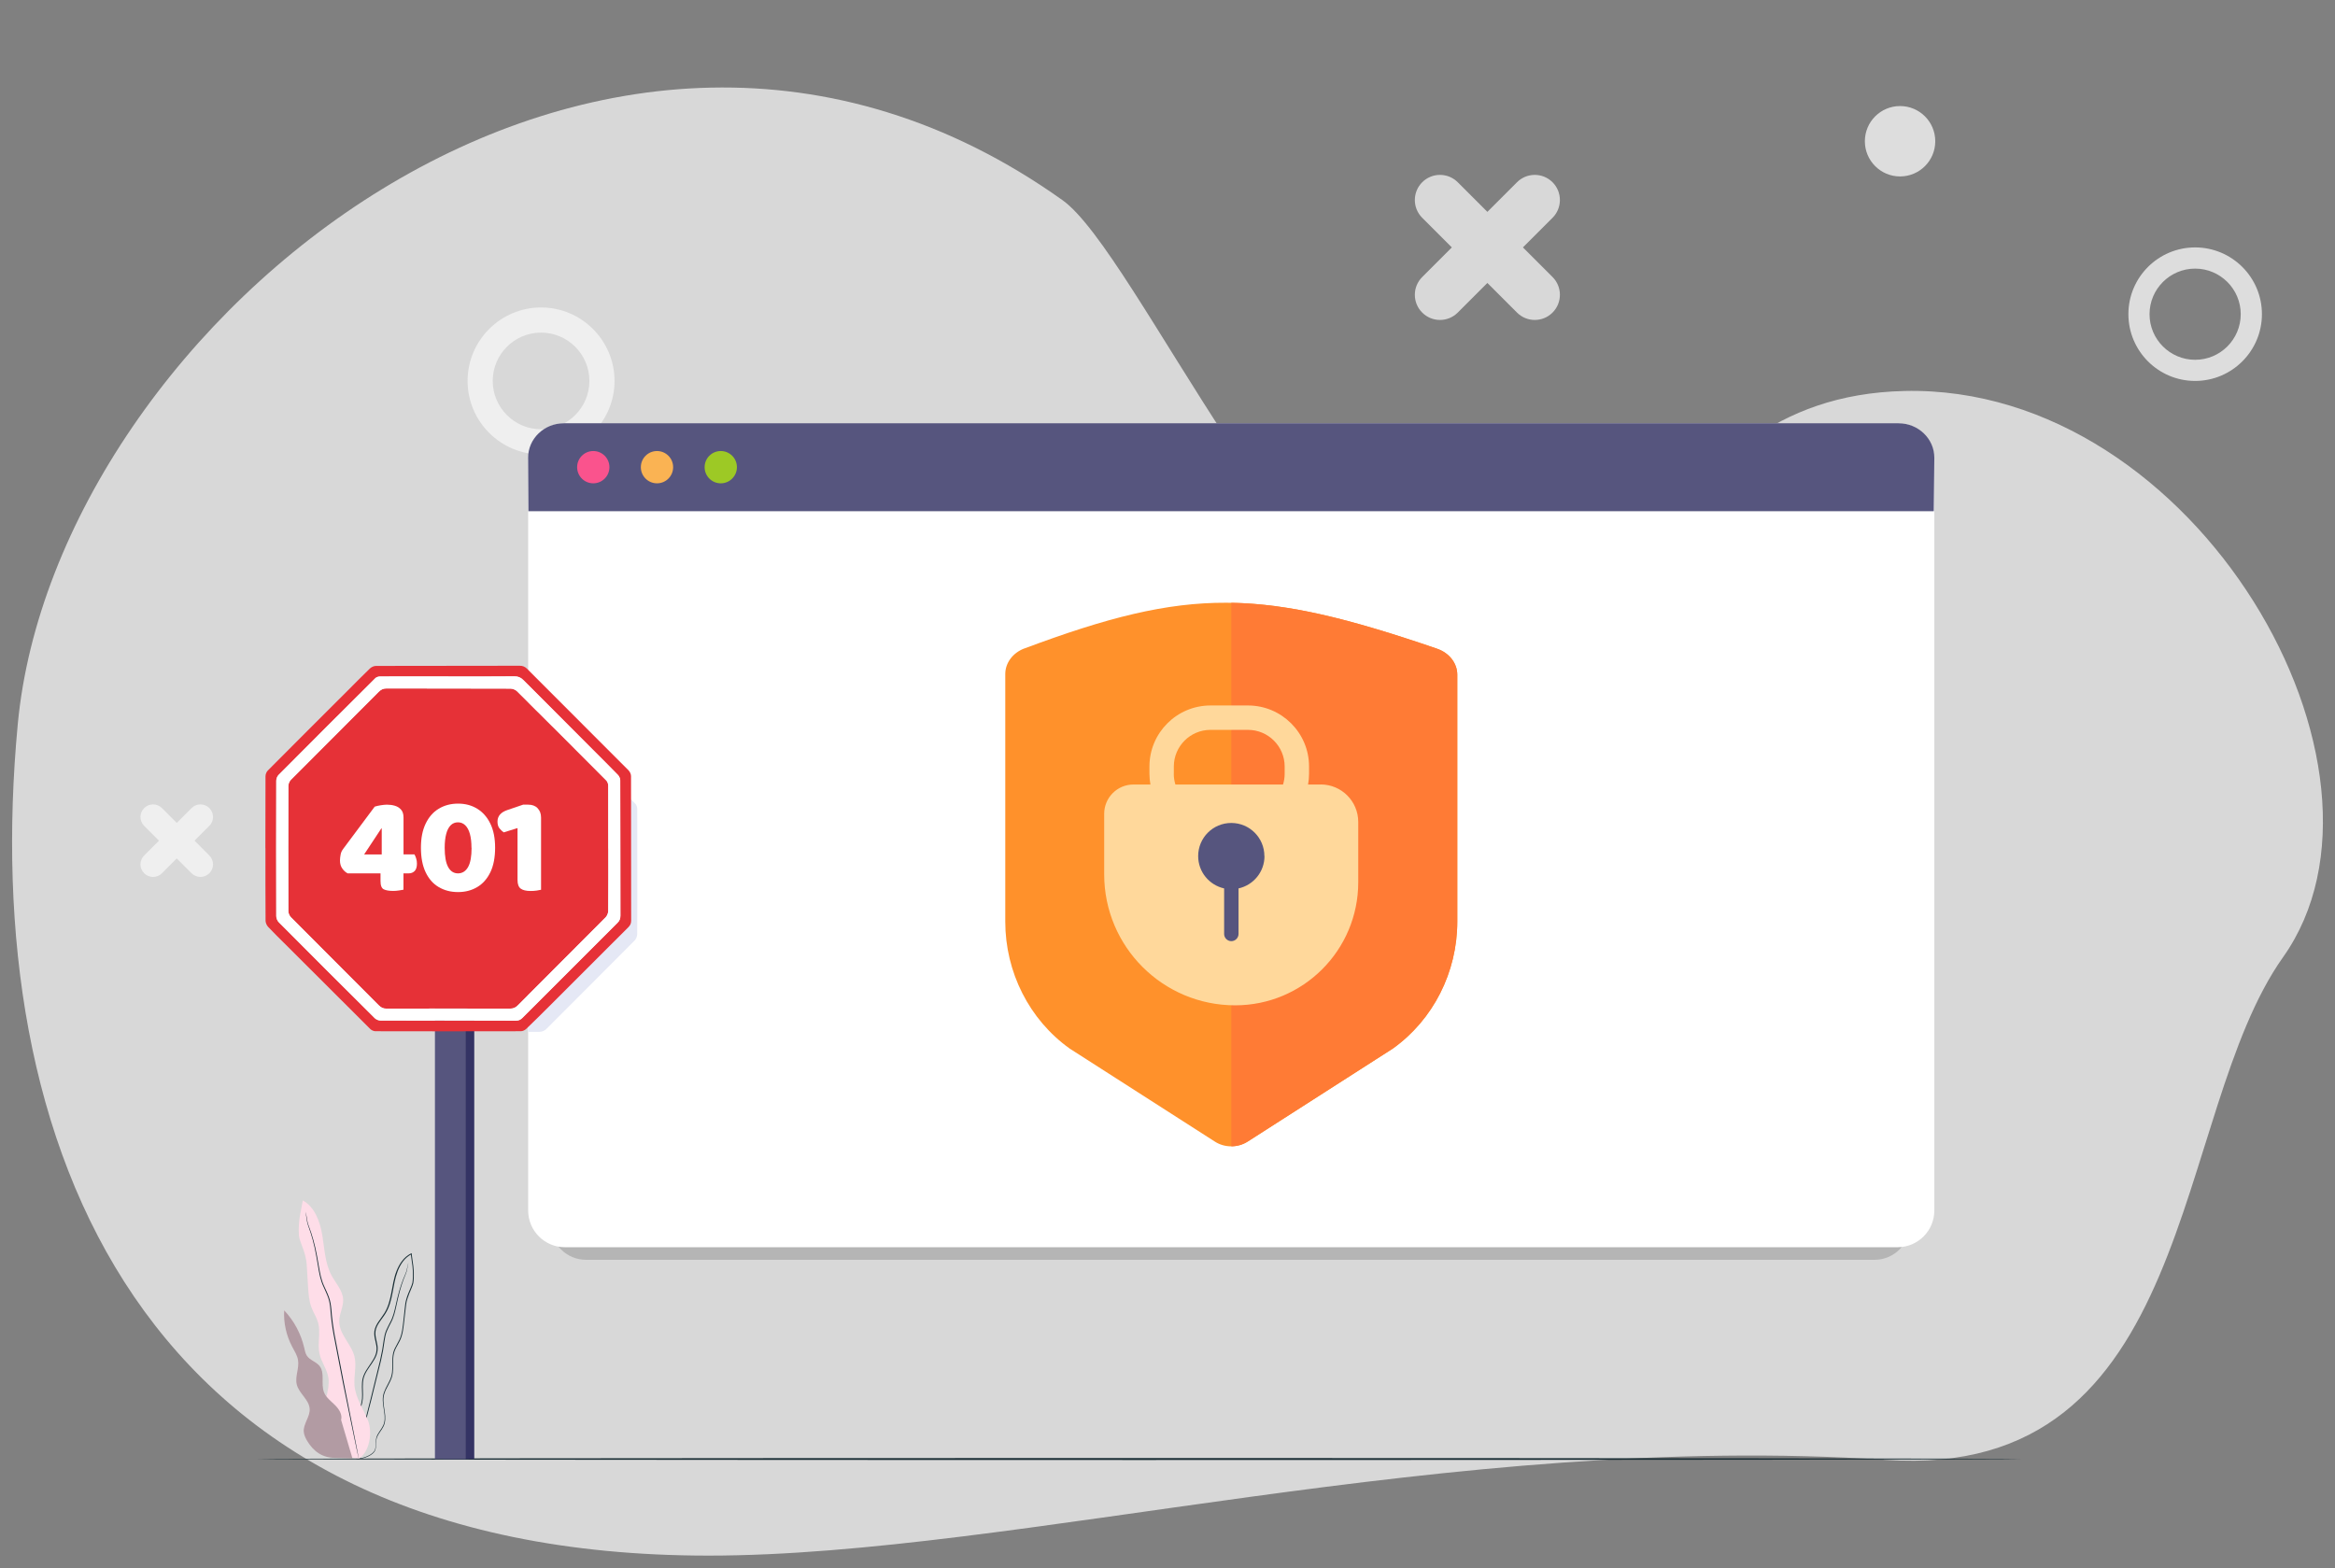 <?xml version="1.0" encoding="UTF-8"?><svg id="a" xmlns="http://www.w3.org/2000/svg" viewBox="0 0 402 270"><rect x="0" y="0" width="402" height="270" fill="#808080" stroke="none"/><defs><style>.l{fill:#fa538d;}.m{fill:#fab353;}.n{fill:#e63137;}.o{fill:#fff;}.p{fill:#ffd89b;}.q{fill:#fedde8;}.r{fill:#e5e8f5;}.s{fill:#efefef;}.t{fill:#ff7b35;}.u{fill:#ff912b;}.v{fill:#9dc925;}.w{fill:#b5b5b5;}.x{fill:#d8d8d8;}.y{fill:#ddd;}.z{fill:#1a2e35;}.aa{fill:#56557e;}.ab{fill:#343364;}.ac{opacity:.3;}</style></defs><path id="b" class="x" d="m393.05,164.82c22.94-32.32-14.81-98.65-65.17-97.5-45.36,1.04-44.72,52.2-78.21,46.4-25.82-4.47-54.14-70.27-66.74-79.25C103.89-21.87,9.56,55.63,3.06,124.68c-6.79,72.04,20.58,143.17,118.93,143.17,52.95,0,128.02-21.47,202.76-16.48,53.59,3.58,48.97-59.3,68.3-86.55Z"/><g id="c"><circle class="y" cx="327.12" cy="24.32" r="6.06"/><path class="s" d="m93.15,78.24c-6.97,0-12.65-5.68-12.65-12.65s5.68-12.65,12.65-12.65,12.65,5.68,12.65,12.65-5.68,12.65-12.65,12.65Zm0-20.97c-4.59,0-8.32,3.73-8.32,8.32s3.73,8.32,8.32,8.32,8.32-3.73,8.32-8.32-3.73-8.32-8.32-8.32Z"/><path class="y" d="m377.92,65.59c-6.34,0-11.49-5.16-11.49-11.5s5.15-11.49,11.49-11.49,11.5,5.15,11.5,11.49-5.16,11.5-11.5,11.5Zm0-19.34c-4.33,0-7.85,3.52-7.85,7.85s3.52,7.85,7.85,7.85,7.85-3.52,7.85-7.85-3.52-7.85-7.85-7.85Z"/><path class="x" d="m262.19,42.6l5.1-5.1c1.69-1.69,1.69-4.43,0-6.12s-4.43-1.69-6.12,0l-5.1,5.1-5.1-5.1c-1.69-1.69-4.43-1.69-6.12,0s-1.69,4.43,0,6.12l5.1,5.1-5.1,5.1c-1.69,1.69-1.69,4.43,0,6.12.85.85,1.95,1.27,3.06,1.27s2.21-.42,3.06-1.27l5.1-5.1,5.1,5.1c.85.85,1.95,1.27,3.06,1.27s2.21-.42,3.06-1.27c1.69-1.69,1.69-4.43,0-6.12,0,0-5.1-5.1-5.1-5.1Z"/><path class="s" d="m33.49,144.75l2.55-2.55c.85-.85.85-2.21,0-3.06-.85-.85-2.21-.85-3.06,0l-2.55,2.55-2.55-2.55c-.85-.85-2.21-.85-3.06,0s-.85,2.21,0,3.06l2.55,2.55-2.55,2.55c-.85.85-.85,2.21,0,3.06.42.42.98.63,1.53.63s1.11-.21,1.53-.63l2.55-2.55,2.55,2.55c.42.42.98.63,1.53.63s1.11-.21,1.53-.63c.85-.85.85-2.21,0-3.06,0,0-2.55-2.55-2.55-2.55Z"/></g><path class="z" d="m348.01,251.22c0,.09-68.01.17-151.88.17s-151.89-.08-151.89-.17,67.99-.17,151.89-.17,151.88.08,151.88.17Z"/><g id="d"><path id="e" class="w" d="m100.91,77.66h221.8c3.38,0,6.12,2.74,6.12,6.12v127.02c0,3.38-2.74,6.12-6.12,6.12H100.91c-3.38,0-6.12-2.74-6.12-6.12v-127.02c0-3.38,2.74-6.12,6.12-6.12h0Z"/><path id="f" class="o" d="m97.26,72.87h229.43c3.5,0,6.33,2.83,6.33,6.33v129.22c0,3.5-2.83,6.33-6.33,6.33H97.26c-3.5,0-6.33-2.83-6.33-6.33V79.2c0-3.5,2.83-6.33,6.33-6.33h0Z"/><path id="g" class="aa" d="m90.97,88.02l-.05-9.21c0-3.27,2.77-5.93,6.16-5.93h229.78c3.39,0,6.16,2.67,6.16,5.93l-.09,9.21H90.97Z"/><circle id="h" class="l" cx="102.14" cy="80.44" r="2.78"/><circle id="i" class="m" cx="113.11" cy="80.44" r="2.78"/><circle id="j" class="v" cx="124.09" cy="80.44" r="2.78"/><g><path class="u" d="m176.38,111.64c-2.01.75-3.31,2.5-3.31,4.42v42.62c0,8.72,4.14,16.89,11.08,21.86l25.03,16.04c1.66,1.07,3.93,1.07,5.6,0l25.03-16.04c6.94-4.97,11.08-13.14,11.08-21.86v-42.5c0-1.98-1.38-3.76-3.48-4.48-30.41-10.41-42.6-10.69-71.03-.05h0Z"/><path class="t" d="m247.41,111.69c-14.8-5.07-25.29-7.73-35.43-7.9v93.58c.98,0,1.96-.27,2.8-.8l25.03-16.04c6.94-4.97,11.08-13.14,11.08-21.86v-42.5c0-1.98-1.38-3.76-3.48-4.47h0Z"/></g><g><path class="p" d="m227.38,135.08h-2.18c.11-.6.17-1.21.17-1.84v-1.26c0-5.8-4.72-10.51-10.51-10.51h-6.46c-5.8,0-10.51,4.72-10.51,10.51v1.26c0,.63.07,1.24.17,1.84h-2.92c-2.79,0-5.04,2.26-5.04,5.04v10.43c0,12.46,10.1,22.55,22.55,22.55h0c11.7,0,21.19-9.49,21.19-21.19v-10.38c0-3.57-2.89-6.46-6.46-6.46Zm-25.29-1.84v-1.26c0-3.48,2.83-6.31,6.31-6.31h6.46c3.48,0,6.31,2.83,6.31,6.31v1.26c0,.64-.1,1.26-.28,1.84h-18.53c-.18-.58-.28-1.2-.28-1.84Z"/><path class="aa" d="m217.68,147.4c0-3.15-2.55-5.7-5.7-5.7s-5.7,2.55-5.7,5.7c0,2.73,1.91,5,4.47,5.57v7.84c0,.68.56,1.24,1.24,1.24s1.24-.56,1.24-1.24v-7.84c2.56-.57,4.47-2.84,4.47-5.57Z"/></g></g><g><path class="z" d="m61.26,251.19s.27.06.79-.02c.26-.04.57-.11.93-.23.36-.13.76-.32,1.15-.63.19-.16.37-.36.47-.63.1-.26.12-.56.13-.85.02-.3.02-.61.07-.93.05-.32.17-.62.35-.92.34-.59.9-1.15,1.08-1.96.2-.79.06-1.65-.08-2.51-.13-.86-.26-1.79.07-2.69.31-.89.93-1.7,1.25-2.71.31-1.02.17-2.11.23-3.2.03-.54.14-1.09.37-1.59.23-.51.55-.98.8-1.52.51-1.08.6-2.3.74-3.5.07-.6.14-1.21.21-1.83.07-.62.12-1.23.32-1.83.18-.6.43-1.18.68-1.77.12-.3.25-.59.33-.92.06-.34.07-.65.09-.98.03-.66,0-1.32-.08-1.98-.08-.66-.2-1.31-.27-1.98,0-.04,0-.08-.01-.11v-.13s-.13.06-.13.06c-.61.31-1.14.76-1.54,1.3-.41.53-.71,1.13-.95,1.74-.48,1.23-.65,2.52-.89,3.75-.24,1.23-.55,2.44-1.18,3.46-.31.51-.69.97-1.02,1.47-.33.49-.62,1.04-.71,1.63-.17,1.21.5,2.27.36,3.35-.05.53-.26,1.03-.52,1.48-.26.46-.57.88-.85,1.31-.29.43-.57.86-.77,1.32-.21.46-.32.95-.35,1.43-.07.96.07,1.88,0,2.74-.06.87-.36,1.65-.71,2.35-.35.7-.73,1.34-1.05,1.96-.16.31-.31.61-.43.91-.13.3-.19.61-.25.9-.09.59-.08,1.15-.02,1.63.12.98.49,1.69.82,2.08.08.11.16.18.23.25.07.07.13.12.19.16.11.08.16.11.16.11.01-.01-.24-.15-.55-.55-.32-.4-.66-1.1-.78-2.07-.06-.48-.06-1.03.04-1.61.06-.29.12-.59.25-.88.12-.3.27-.59.44-.9.33-.61.71-1.25,1.07-1.95.35-.7.67-1.51.73-2.39.08-.88-.06-1.8.02-2.74.03-.47.14-.94.34-1.39.2-.45.47-.87.76-1.29.29-.42.6-.85.87-1.32.27-.46.49-.98.55-1.55.14-1.14-.52-2.21-.35-3.34.08-.56.36-1.08.69-1.56.33-.49.71-.95,1.03-1.48.65-1.05.97-2.28,1.2-3.52.24-1.24.42-2.51.88-3.72.23-.6.53-1.18.92-1.7.39-.52.89-.95,1.48-1.25l-.13-.07s0,.08.01.12c.07.67.19,1.33.27,1.98.08.65.11,1.3.08,1.95-.02.32-.04.65-.09.95-.07.3-.2.6-.32.89-.25.59-.51,1.18-.69,1.79-.2.61-.26,1.25-.32,1.86-.07.62-.14,1.23-.2,1.83-.14,1.2-.23,2.4-.72,3.44-.24.52-.56,1-.8,1.52-.25.52-.35,1.1-.38,1.65-.06,1.1.08,2.18-.22,3.16-.3.97-.92,1.79-1.24,2.71-.34.93-.2,1.9-.06,2.75.14.86.28,1.7.09,2.46-.17.77-.71,1.32-1.05,1.93-.18.3-.31.63-.35.96-.05.33-.05.64-.06.94-.01.29-.03.58-.12.83-.09.25-.26.44-.44.6-.37.31-.77.5-1.12.63-.35.13-.66.21-.92.25-.25.05-.45.05-.58.06-.13,0-.2,0-.2,0Z"/><path class="z" d="m70.3,217.48s-.01.03-.03.09c-.02.07-.04.15-.06.26-.06.23-.12.57-.23.99-.11.42-.37.9-.59,1.49-.23.59-.46,1.27-.68,2.03-.22.76-.41,1.61-.61,2.52-.21.91-.42,1.88-.92,2.79-.23.46-.5.94-.71,1.45-.21.51-.33,1.08-.41,1.64-.14,1.13-.35,2.28-.62,3.46-.57,2.34-1.12,4.58-1.62,6.61-.51,2.03-.97,3.85-1.36,5.39-.38,1.53-.68,2.77-.9,3.64-.1.42-.18.75-.24.99-.02.11-.04.19-.06.26-.01.06-.02.09-.01.09,0,0,.01-.03.03-.09.02-.07.04-.15.07-.25.07-.24.16-.57.27-.98.23-.87.55-2.11.96-3.62.4-1.54.87-3.36,1.39-5.38.5-2.03,1.05-4.27,1.63-6.61.27-1.18.48-2.35.62-3.48.08-.56.19-1.1.4-1.6.2-.5.46-.97.7-1.44.5-.93.71-1.94.91-2.84.2-.91.38-1.76.59-2.52.21-.76.43-1.44.65-2.03.21-.59.46-1.07.57-1.51.1-.44.15-.77.2-1,.02-.11.03-.19.05-.26,0-.06.01-.09,0-.09Z"/></g><path class="q" d="m63.39,244.68c-.78-2.03-2.14-3.88-2.35-6.05-.16-1.66.38-3.37,0-5-.52-2.19-2.67-3.89-2.64-6.15.01-1.27.73-2.46.68-3.72-.07-1.55-1.26-2.78-2-4.15-1.13-2.09-1.2-4.56-1.59-6.91s-1.28-4.86-3.36-6.01c-.31,1.99-.83,3.35-.67,6.05.06.97,1.18,2.82,1.34,4.94.09,1.27.15,2.54.23,3.81.08,1.24.16,2.49.6,3.65.34.89.88,1.69,1.14,2.6.47,1.72-.15,3.58.23,5.33.32,1.48,1.35,2.75,1.55,4.24.14,1.03-.11,2.09-.33,3.13-.17-.23-.33-.46-.44-.73-.58-1.46.2-3.35-.79-4.57-.58-.72-1.63-.96-2.15-1.72-.27-.4-.36-.9-.47-1.37-.55-2.41-1.75-4.67-3.46-6.47-.12,2.15.36,4.33,1.36,6.23.4.77.9,1.51,1.03,2.37.22,1.39-.56,2.82-.22,4.18.39,1.56,2.14,2.6,2.22,4.21.07,1.36-1.11,2.55-1.02,3.9.04.58.31,1.11.6,1.61,1.05,1.74,2.59,2.95,4.93,2.91l2.86.1-.04-.13c.41.1.8.15,1.12.13v.08c1.87-1.11,2.4-4.48,1.63-6.51Z"/><path class="z" d="m52.64,208.68s0,.04,0,.11c.01.08.02.19.04.33.04.29.09.71.19,1.26.1.55.39,1.17.61,1.91.24.74.48,1.6.69,2.56.21.96.39,2.02.58,3.16.19,1.13.39,2.39.96,3.58.26.6.56,1.2.78,1.83.23.63.33,1.32.39,2.02.1,1.41.28,2.88.55,4.35.57,2.95,1.12,5.76,1.61,8.32.52,2.55.99,4.84,1.39,6.77.4,1.92.73,3.47.95,4.56.11.53.2.94.27,1.24.03.13.06.24.07.32.02.07.03.11.03.11,0,0,0-.04-.01-.11-.01-.08-.03-.19-.06-.32-.06-.3-.13-.71-.23-1.25-.21-1.09-.52-2.65-.9-4.57-.39-1.93-.84-4.23-1.35-6.78-.49-2.56-1.03-5.36-1.6-8.31-.26-1.48-.45-2.92-.55-4.34-.07-.71-.17-1.41-.41-2.06-.23-.65-.53-1.25-.79-1.84-.56-1.17-.76-2.4-.96-3.53-.19-1.14-.38-2.2-.6-3.17-.22-.96-.47-1.82-.71-2.56-.24-.75-.53-1.36-.64-1.9-.11-.54-.17-.96-.22-1.25-.02-.13-.04-.24-.06-.32-.01-.07-.02-.11-.03-.11Z"/><rect class="ab" x="76.35" y="155.31" width="5.3" height="95.91"/><rect class="aa" x="74.88" y="155.31" width="5.3" height="95.91"/><g><path class="r" d="m109.72,150.1c0-3.6,0-7.21-.01-10.81,0-.3-.12-.69-.32-.89-5.11-5.14-10.24-10.27-15.39-15.38-.26-.26-.74-.44-1.11-.45-.65,0-1.31,0-1.96,0v55.1c.61,0,1.22,0,1.84,0,.56,0,.96-.15,1.36-.56,5.04-5.06,10.09-10.1,15.12-15.16.26-.26.45-.73.45-1.11.03-3.58.02-7.16.02-10.75Z"/><path class="n" d="m104.72,146.1c0-3.6,0-7.21-.01-10.81,0-.3-.12-.69-.32-.89-5.11-5.14-10.24-10.27-15.39-15.38-.26-.26-.74-.44-1.11-.45-7.12-.03-14.24-.01-21.35-.03-.57,0-.95.19-1.34.58-5.04,5.06-10.1,10.1-15.13,15.16-.25.25-.43.7-.43,1.05-.02,7.19-.02,14.37,0,21.56,0,.35.19.79.44,1.04,5.03,5.07,10.09,10.1,15.13,15.17.4.4.78.58,1.35.57,7.07-.02,14.15-.02,21.22,0,.56,0,.96-.15,1.36-.56,5.04-5.06,10.09-10.1,15.12-15.16.26-.26.45-.73.45-1.11.03-3.58.02-7.16.02-10.75Z"/><g><path class="o" d="m59.05,146.21l5.46-7.32c.3-.1.65-.17,1.05-.24.4-.06.75-.1,1.05-.1.49,0,.95.06,1.38.19.43.13.78.35,1.06.67.28.32.42.77.42,1.36v6.34h1.88c.1.16.19.38.29.68.1.29.14.6.14.92,0,.59-.14,1.01-.41,1.28-.27.26-.61.39-1.03.39h-.88v2.81c-.16.03-.42.08-.77.13-.36.06-.7.08-1.01.08-.68,0-1.22-.09-1.6-.27-.38-.18-.57-.66-.57-1.42v-1.33h-5.65c-.37-.19-.68-.47-.94-.85-.26-.37-.39-.83-.39-1.37,0-.3.04-.64.11-1.01.07-.37.21-.69.42-.94Zm6.67.91v-4.48h-.07l-2.96,4.48h3.03Z"/><path class="o" d="m78.86,153.6c-1.26,0-2.36-.29-3.33-.86s-1.71-1.42-2.25-2.55c-.54-1.13-.81-2.54-.81-4.22s.27-3.02.81-4.15c.54-1.13,1.29-1.99,2.25-2.57s2.07-.88,3.33-.88,2.34.29,3.3.88c.96.59,1.72,1.45,2.26,2.57.55,1.13.82,2.51.82,4.15s-.27,3.09-.82,4.22c-.55,1.13-1.3,1.98-2.26,2.55-.96.57-2.06.86-3.3.86Zm2.31-7.63c0-.94-.09-1.73-.27-2.38-.18-.65-.45-1.15-.8-1.49s-.77-.51-1.26-.51-.91.17-1.25.51-.6.84-.77,1.49-.26,1.45-.26,2.38c0,1.49.2,2.6.6,3.33.4.72.96,1.08,1.69,1.08s1.32-.36,1.73-1.08c.41-.72.61-1.83.61-3.33Z"/><path class="o" d="m92.56,139.15c-.4-.4-.94-.6-1.62-.6h-.88l-2.67.91c-1.16.38-1.74,1.05-1.74,2,0,.51.12.91.36,1.19.24.29.48.51.71.67l2.38-.74v8.92c0,.73.18,1.23.54,1.5.36.27.93.41,1.7.41.38,0,.73-.02,1.06-.07s.58-.1.75-.14v-12.42c0-.68-.2-1.22-.6-1.62Z"/></g><g id="k"><g><path class="n" d="m45.69,146.04c0-4.12,0-8.25.02-12.37,0-.34.16-.76.39-.99,4.59-4.62,9.19-9.21,13.8-13.81,1.26-1.26,2.5-2.53,3.78-3.76.26-.25.69-.45,1.04-.45,8.25-.02,16.49-.02,24.74-.03.53,0,.91.15,1.3.54,5.82,5.84,11.65,11.65,17.47,17.49.23.24.41.65.41.98.02,8.29.01,16.58.02,24.88,0,.46-.14.79-.47,1.12-4.56,4.54-9.11,9.1-13.66,13.65-1.31,1.3-2.61,2.61-3.95,3.88-.23.22-.61.39-.92.39-8.34.02-16.67.02-25.01,0-.29,0-.66-.15-.87-.35-4.87-4.84-9.73-9.7-14.58-14.55-1.02-1.02-2.06-2.02-3.04-3.07-.24-.26-.43-.69-.44-1.04-.03-4.17-.02-8.34-.02-12.5Zm31.51-29.57c-3.92,0-7.84,0-11.76.01-.28,0-.64.11-.83.29-5.57,5.54-11.13,11.1-16.67,16.67-.23.23-.39.66-.39.99-.02,7.77-.03,15.55,0,23.32,0,.35.18.8.43,1.05,5.49,5.52,11,11.03,16.53,16.52.24.23.65.4.99.41,7.75.02,15.5.01,23.25.03.49,0,.84-.14,1.18-.49,5.45-5.47,10.91-10.93,16.38-16.38.37-.37.5-.74.49-1.25-.01-7.75,0-15.5-.03-23.25,0-.31-.17-.7-.38-.93-1.44-1.49-2.92-2.94-4.38-4.41-3.98-3.98-7.96-7.96-11.93-11.96-.44-.45-.89-.64-1.54-.63-3.78.03-7.57.02-11.35.02Z"/><path class="o" d="m77.21,116.47c3.78,0,7.57.02,11.35-.02.64,0,1.09.18,1.54.63,3.97,4,7.95,7.98,11.93,11.96,1.46,1.47,2.94,2.92,4.38,4.41.22.23.38.62.38.93.02,7.75.01,15.5.03,23.25,0,.5-.12.88-.49,1.25-5.47,5.45-10.93,10.91-16.38,16.38-.34.34-.69.49-1.18.49-7.75-.02-15.5,0-23.25-.03-.33,0-.75-.17-.99-.41-5.53-5.49-11.04-10.99-16.53-16.52-.25-.25-.43-.69-.43-1.05-.02-7.77-.02-15.55,0-23.32,0-.34.16-.76.39-.99,5.54-5.57,11.1-11.13,16.67-16.67.19-.19.55-.29.83-.29,3.92-.02,7.84-.01,11.76-.01Zm27.52,29.63c0-3.6,0-7.21-.01-10.81,0-.3-.12-.69-.32-.89-5.11-5.14-10.24-10.27-15.39-15.38-.26-.26-.74-.44-1.11-.45-7.12-.03-14.24-.01-21.35-.03-.57,0-.95.19-1.34.58-5.04,5.06-10.1,10.1-15.13,15.16-.25.25-.43.7-.43,1.05-.02,7.19-.02,14.37,0,21.56,0,.35.19.79.44,1.04,5.03,5.07,10.09,10.1,15.13,15.17.4.4.78.58,1.35.57,7.07-.02,14.15-.02,21.22,0,.56,0,.96-.15,1.36-.56,5.04-5.06,10.09-10.1,15.12-15.16.26-.26.45-.73.45-1.11.03-3.58.02-7.16.02-10.75Z"/></g></g></g><g class="ac"><path d="m58.73,244.49c.24-.94-.37-1.88-1.06-2.56-.69-.68-1.52-1.29-1.88-2.19-.58-1.46.2-3.35-.79-4.57-.58-.72-1.63-.96-2.15-1.72-.27-.4-.36-.9-.47-1.37-.55-2.41-1.75-4.67-3.46-6.47-.12,2.15.36,4.33,1.36,6.23.4.77.9,1.51,1.03,2.37.22,1.39-.56,2.82-.22,4.18.39,1.56,2.14,2.6,2.22,4.21.07,1.36-1.11,2.55-1.02,3.9.04.58.31,1.11.6,1.61,1.05,1.74,2.59,2.95,4.93,2.91l2.86.1-1.95-6.62Z"/></g></svg>
